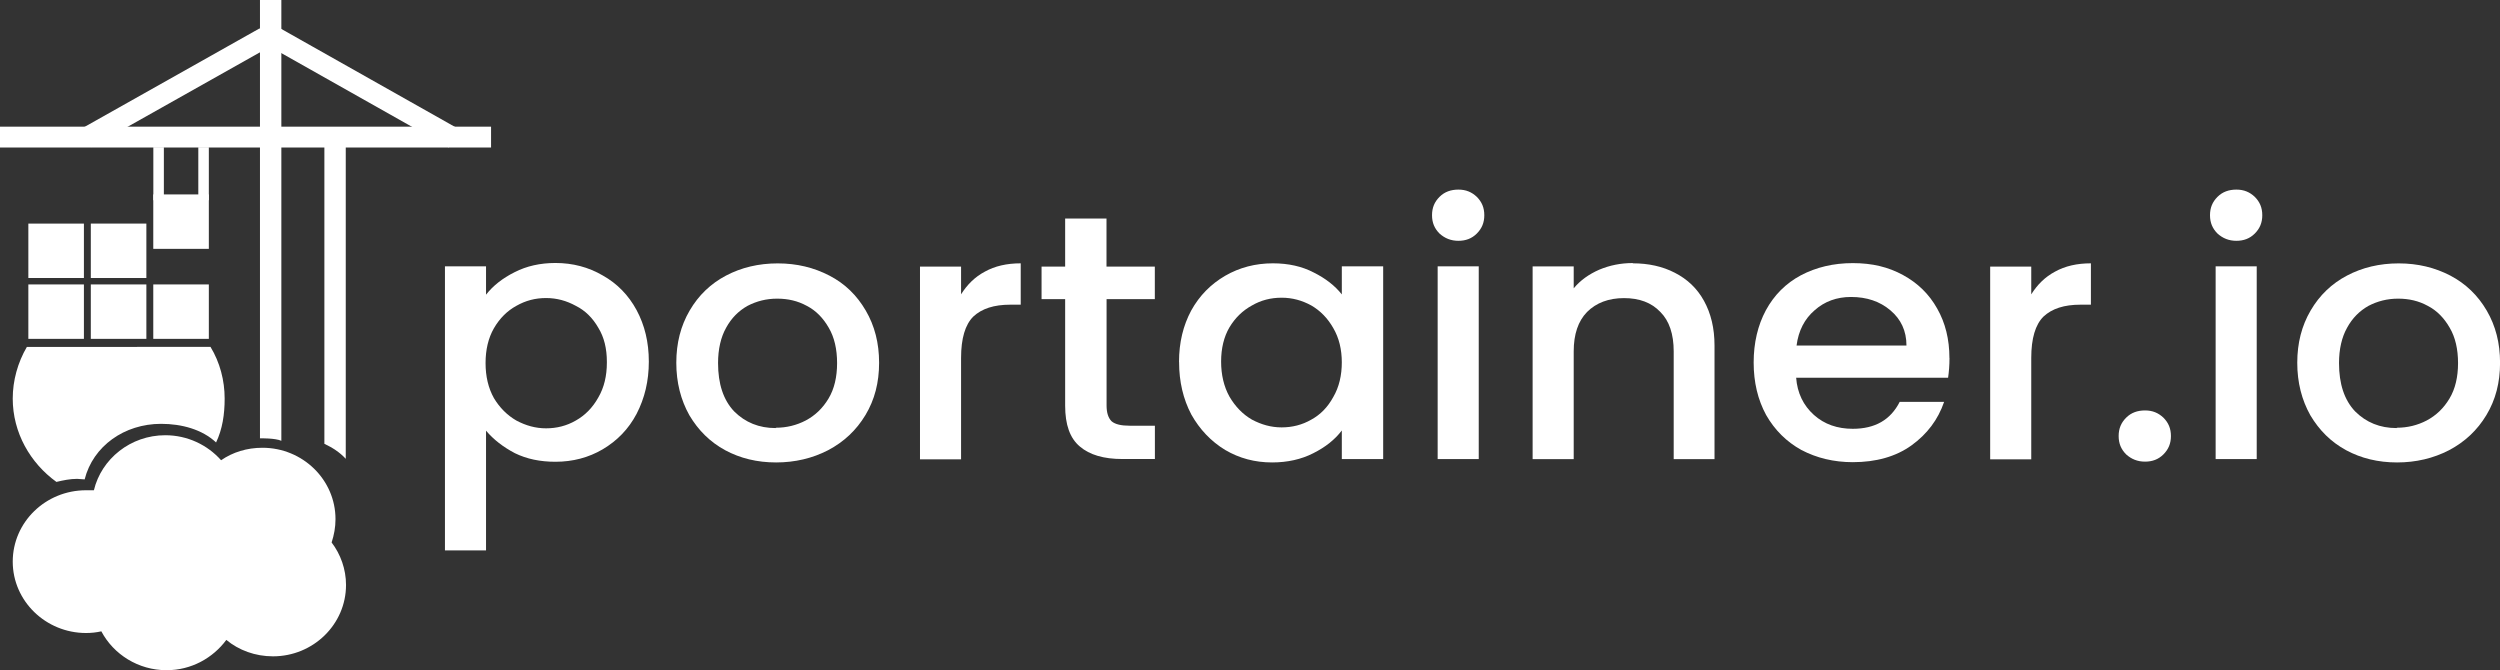 <svg xmlns="http://www.w3.org/2000/svg" id="Layer_2" viewBox="0 0 373.02 100"><rect x="0" y="0" width="373.02" height="100" fill="#333333" stroke="none"/><defs fill="#ffffff"><style>.cls-1{fill:#ffffff;}.cls-2{fill:#ffffff;fill-rule:evenodd;}</style></defs><g id="Layer_1-2"><g id="Layer_1-2"><path class="cls-2" d="M24.45,21.96h-1.57v7.92h1.57v-7.92Z" fill="#ffffff"/><path class="cls-2" d="M31.16,21.96h-1.57v7.92h1.57v-7.92Z" fill="#ffffff"/><path class="cls-2" d="M40.36,6.92l-1.62-2.69L12.02,19.27l1.62,2.69L40.36,6.92Z" fill="#ffffff"/><path class="cls-2" d="M40.2,6.92l1.62-2.69,26.73,15.08-1.62,2.69L40.2,6.92Z" fill="#ffffff"/><path class="cls-2" d="M73.27,22.01v-3.11H0v3.11H73.27Z" fill="#ffffff"/><path class="cls-2" d="M48.4,66.18V19.85h3.19v48.61c-.87-.95-1.95-1.66-3.19-2.24v-.04Z" fill="#ffffff"/><path class="cls-2" d="M38.79,65.4V0h3.19V65.77c-.91-.41-3.11-.37-3.19-.37Z" fill="#ffffff"/><path class="cls-2" d="M8.41,71.9c-3.9-2.82-6.51-7.34-6.51-12.43,0-2.69,.75-5.39,2.11-7.71H31.41c1.41,2.32,2.11,5.01,2.11,7.71,0,2.36-.33,4.56-1.28,6.55-2.07-1.95-5.14-2.78-8.21-2.78-5.47,0-10.15,3.32-11.4,8.29-.41,0-.7-.08-1.12-.08-1.04,0-2.07,.21-3.11,.46Z" fill="#ffffff"/><path class="cls-2" d="M21.84,33.36H13.55v8.12h8.29v-8.12Z" fill="#ffffff"/><path class="cls-2" d="M12.52,33.36H4.23v8.12H12.52v-8.12Z" fill="#ffffff"/><path class="cls-2" d="M12.52,42.44H4.23v8.12H12.52v-8.12Z" fill="#ffffff"/><path class="cls-2" d="M21.84,42.44H13.55v8.12h8.29v-8.12Z" fill="#ffffff"/><path class="cls-2" d="M31.16,42.44h-8.29v8.12h8.29v-8.12Z" fill="#ffffff"/><path class="cls-2" d="M31.16,29.01h-8.29v8.12h8.29v-8.12Z" fill="#ffffff"/><path class="cls-2" d="M14.01,73.15c1.12-4.68,5.47-8.21,10.65-8.21,3.32,0,6.3,1.45,8.33,3.73,1.74-1.2,3.85-1.86,6.17-1.86,6.01,0,10.9,4.77,10.9,10.65,0,1.2-.21,2.36-.58,3.48,1.33,1.74,2.15,3.98,2.15,6.34,0,5.88-4.89,10.65-10.9,10.65-2.65,0-5.1-.91-6.96-2.45-1.99,2.69-5.22,4.52-8.91,4.52-4.23,0-7.92-2.36-9.74-5.8-.75,.17-1.49,.25-2.28,.25-6.01,0-10.94-4.77-10.94-10.65s4.89-10.65,10.94-10.65h1.16Z" fill="#ffffff"/><path class="cls-1" d="M72.52,43.97c1.04-1.33,2.45-2.45,4.27-3.36,1.78-.91,3.81-1.37,6.09-1.37,2.57,0,4.93,.62,7.05,1.86,2.15,1.2,3.85,2.94,5.06,5.18,1.2,2.24,1.82,4.77,1.82,7.67s-.62,5.47-1.82,7.79c-1.2,2.28-2.9,4.02-5.06,5.3-2.11,1.24-4.48,1.86-7.05,1.86-2.28,0-4.27-.41-6.05-1.28-1.74-.91-3.19-2.03-4.31-3.36v17.86h-6.13V39.74h6.13s0,4.23,0,4.23Zm18.03,10.03c0-1.99-.41-3.69-1.28-5.1-.83-1.45-1.95-2.57-3.36-3.27-1.37-.75-2.82-1.16-4.43-1.16s-3.03,.37-4.43,1.16c-1.37,.75-2.49,1.86-3.36,3.36-.83,1.45-1.24,3.19-1.24,5.18s.41,3.73,1.24,5.22c.87,1.45,1.99,2.57,3.36,3.36,1.41,.75,2.86,1.16,4.43,1.16s3.07-.37,4.43-1.16c1.41-.79,2.53-1.95,3.36-3.44,.87-1.49,1.28-3.23,1.28-5.22v-.08Z" fill="#ffffff"/><path class="cls-1" d="M115.79,69c-2.82,0-5.35-.62-7.58-1.82-2.28-1.24-4.02-2.98-5.35-5.22-1.28-2.28-1.95-4.89-1.95-7.83s.66-5.51,1.99-7.79,3.15-4.02,5.43-5.22,4.85-1.82,7.71-1.82,5.39,.62,7.71,1.82,4.1,2.94,5.43,5.22,1.99,4.85,1.99,7.79-.66,5.51-2.03,7.79-3.23,4.02-5.59,5.26c-2.32,1.2-4.93,1.82-7.75,1.82Zm0-5.18c1.57,0,3.07-.37,4.43-1.08,1.41-.75,2.53-1.82,3.4-3.27s1.28-3.23,1.28-5.3-.41-3.85-1.24-5.26c-.83-1.45-1.91-2.57-3.27-3.27-1.37-.75-2.82-1.08-4.43-1.08s-3.07,.37-4.43,1.08c-1.33,.75-2.4,1.82-3.19,3.27-.79,1.41-1.2,3.19-1.2,5.26,0,3.11,.79,5.51,2.4,7.21,1.66,1.66,3.73,2.49,6.17,2.49l.08-.04Z" fill="#ffffff"/><path class="cls-1" d="M143.39,43.93c.91-1.45,2.07-2.61,3.56-3.4,1.49-.83,3.27-1.24,5.35-1.24v6.17h-1.57c-2.4,0-4.23,.58-5.51,1.78-1.2,1.2-1.82,3.23-1.82,6.17v15.13h-6.13v-28.76h6.13v4.14Z" fill="#ffffff"/><path class="cls-1" d="M165.11,44.59v15.91c0,1.08,.25,1.86,.75,2.36,.54,.46,1.45,.66,2.69,.66h3.77v4.97h-4.85c-2.78,0-4.89-.62-6.34-1.86-1.49-1.24-2.2-3.27-2.2-6.09v-15.91h-3.52v-4.85h3.52v-7.17h6.17v7.17h7.21v4.85h-7.21v-.04Z" fill="#ffffff"/><path class="cls-1" d="M175.92,54c0-2.9,.62-5.43,1.82-7.67,1.24-2.24,2.94-3.94,5.06-5.18,2.15-1.24,4.52-1.86,7.13-1.86,2.32,0,4.35,.46,6.09,1.37,1.74,.87,3.15,1.95,4.19,3.27v-4.19h6.17v28.76h-6.17v-4.27c-1.04,1.37-2.45,2.49-4.27,3.4-1.78,.91-3.85,1.37-6.13,1.37-2.57,0-4.89-.62-7-1.86-2.11-1.28-3.81-3.07-5.06-5.3-1.2-2.28-1.82-4.89-1.82-7.79v-.04Zm24.29,.12c0-1.99-.41-3.69-1.28-5.18-.83-1.45-1.91-2.57-3.27-3.36-1.37-.75-2.82-1.16-4.43-1.16s-3.07,.37-4.43,1.16c-1.37,.75-2.49,1.82-3.36,3.27-.83,1.41-1.24,3.15-1.24,5.1s.41,3.73,1.24,5.22c.87,1.49,1.99,2.65,3.36,3.44,1.41,.75,2.86,1.16,4.43,1.16s3.07-.37,4.43-1.16c1.37-.75,2.45-1.86,3.27-3.36,.87-1.49,1.28-3.23,1.28-5.22v.08Z" fill="#ffffff"/><path class="cls-1" d="M217.61,35.93c-1.12,0-2.03-.37-2.82-1.08-.75-.75-1.12-1.62-1.12-2.74s.37-1.99,1.12-2.74,1.7-1.08,2.82-1.08,1.99,.37,2.74,1.08c.75,.75,1.12,1.62,1.12,2.74s-.37,1.99-1.12,2.74-1.66,1.08-2.74,1.08Zm3.03,3.81v28.76h-6.13v-28.76h6.13Z" fill="#ffffff"/><path class="cls-1" d="M243.64,39.29c2.32,0,4.43,.46,6.26,1.41,1.86,.95,3.32,2.32,4.35,4.19s1.57,4.06,1.57,6.67v16.95h-6.09v-16.08c0-2.57-.66-4.56-1.99-5.88-1.33-1.41-3.15-2.07-5.43-2.07s-4.14,.7-5.51,2.07c-1.33,1.37-1.99,3.32-1.99,5.88v16.08h-6.13v-28.76h6.13v3.27c.99-1.2,2.28-2.11,3.81-2.78,1.57-.66,3.23-.99,5.01-.99v.04Z" fill="#ffffff"/><path class="cls-1" d="M290.88,53.42c0,1.08-.08,2.07-.21,2.94h-22.67c.17,2.28,1.08,4.14,2.65,5.55s3.52,2.07,5.8,2.07c3.32,0,5.64-1.33,7-4.02h6.63c-.91,2.65-2.53,4.81-4.89,6.51-2.32,1.66-5.26,2.49-8.74,2.49-2.82,0-5.39-.62-7.67-1.82-2.24-1.24-3.98-2.98-5.26-5.22-1.24-2.28-1.86-4.89-1.86-7.83s.62-5.55,1.82-7.79c1.24-2.28,2.98-4.02,5.22-5.22,2.28-1.2,4.85-1.82,7.75-1.82s5.3,.58,7.5,1.78,3.9,2.86,5.1,5.01c1.2,2.11,1.82,4.56,1.82,7.38Zm-6.42-1.86c0-2.2-.83-3.94-2.4-5.26-1.57-1.33-3.52-1.99-5.88-1.99-2.11,0-3.94,.66-5.43,1.99-1.49,1.28-2.4,3.03-2.69,5.26h16.41Z" fill="#ffffff"/><path class="cls-1" d="M303.07,43.93c.91-1.45,2.07-2.61,3.56-3.4,1.49-.83,3.27-1.24,5.35-1.24v6.17h-1.57c-2.4,0-4.23,.58-5.51,1.78-1.2,1.2-1.82,3.23-1.82,6.17v15.13h-6.13v-28.76h6.13v4.14Z" fill="#ffffff"/><path class="cls-1" d="M320.06,68.88c-1.12,0-2.03-.37-2.82-1.08-.75-.75-1.12-1.62-1.12-2.74s.37-1.99,1.12-2.74,1.7-1.08,2.82-1.08,1.99,.37,2.74,1.08c.75,.75,1.12,1.62,1.12,2.74s-.37,1.99-1.12,2.74-1.66,1.08-2.74,1.08Z" fill="#ffffff"/><path class="cls-1" d="M333.69,35.93c-1.12,0-2.03-.37-2.82-1.08-.75-.75-1.12-1.62-1.12-2.74s.37-1.99,1.12-2.74,1.7-1.08,2.82-1.08,1.99,.37,2.74,1.08c.75,.75,1.12,1.62,1.12,2.74s-.37,1.99-1.12,2.74-1.66,1.08-2.74,1.08Zm3.03,3.81v28.76h-6.13v-28.76h6.13Z" fill="#ffffff"/><path class="cls-1" d="M357.65,69c-2.82,0-5.35-.62-7.58-1.82-2.28-1.24-4.02-2.98-5.35-5.22-1.28-2.28-1.95-4.89-1.95-7.83s.66-5.51,1.99-7.79,3.15-4.02,5.43-5.22c2.28-1.2,4.85-1.82,7.71-1.82s5.39,.62,7.71,1.82c2.28,1.2,4.1,2.94,5.43,5.22s1.99,4.85,1.99,7.79-.66,5.51-2.03,7.79-3.23,4.02-5.59,5.26c-2.32,1.2-4.93,1.82-7.75,1.82Zm0-5.18c1.57,0,3.07-.37,4.43-1.08,1.41-.75,2.53-1.82,3.4-3.27s1.28-3.23,1.28-5.3-.41-3.85-1.24-5.26c-.83-1.45-1.91-2.57-3.27-3.27-1.37-.75-2.82-1.08-4.43-1.08s-3.07,.37-4.43,1.08c-1.33,.75-2.4,1.82-3.19,3.27-.79,1.41-1.2,3.19-1.2,5.26,0,3.11,.79,5.51,2.4,7.21,1.66,1.66,3.73,2.49,6.17,2.49l.08-.04Z" fill="#ffffff"/></g></g></svg>